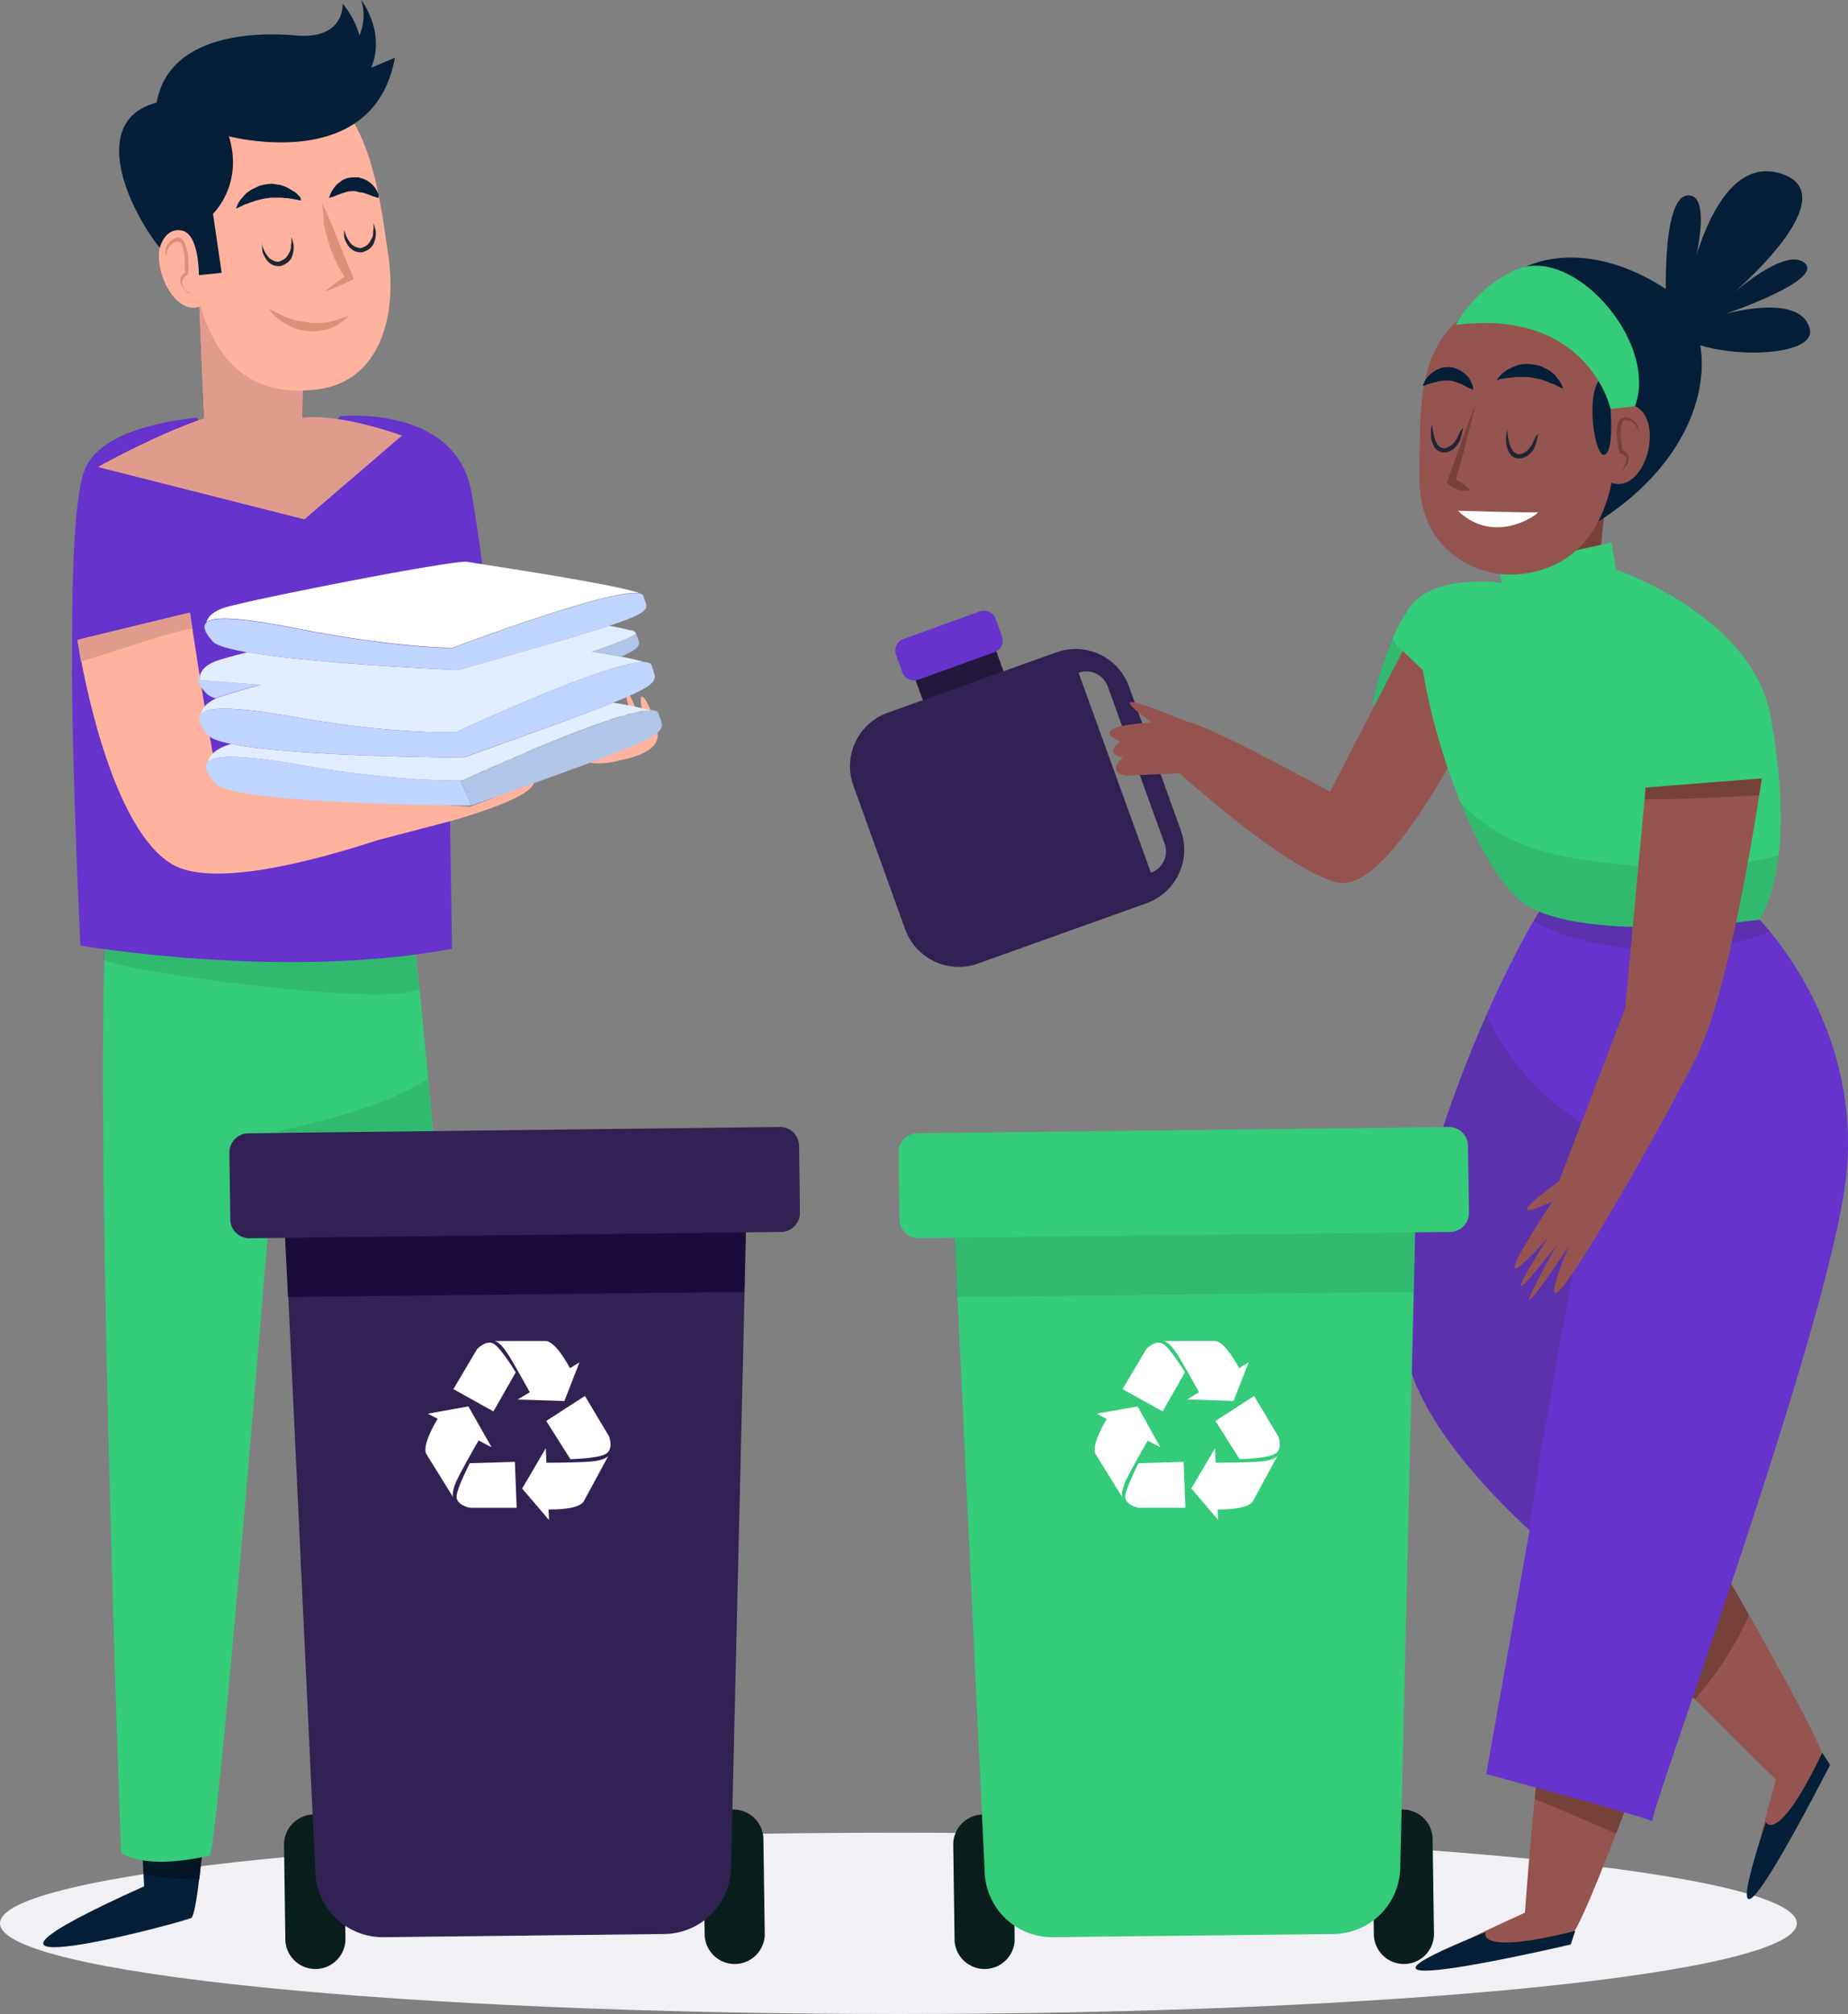 <svg id="Layer_1" data-name="Layer 1" xmlns="http://www.w3.org/2000/svg" viewBox="0 0 468.98 511">
    <rect x="0" y="0" width="468.98" height="511" fill="#808080" stroke="none"/>
    <defs>
        <style>
            .cls-2{fill:#051f38}.cls-3{fill:#041523}.cls-4{fill:#34cb79}.cls-5{fill:#161826;opacity:.1}.cls-10,.cls-5{isolation:isolate}.cls-6{fill:#63c}.cls-7{fill:#ffb39f}.cls-8{fill:#965450}.cls-9{fill:#76413b}.cls-10{fill:#352c38;opacity:.2}.cls-12{fill:#322153}.cls-13{fill:#fff}.cls-14{fill:#1f2733}.cls-15{fill:#091e1d}.cls-16{fill:#e09b8d}.cls-17{fill:#dd9078}.cls-18{fill:#e1edff}.cls-19{fill:#b1c5e8}.cls-20{fill:#c0d5ff}
        </style>
    </defs>
    <title>
        peoples
    </title>
    <path d="M228,465C102.08,465,0,475.29,0,488s102.08,23,228,23,228-10.3,228-23S353.92,465,228,465Z" style="fill:#f0f0f5"/>
    <path class="cls-2" d="M53.22,445.16s-2.54,40.7-4.74,41.51c-8.43,2.88-72.09,19-11.9-8.07L35,449Z"/>
    <path class="cls-3" d="M50.59,476.76c1.5-12.34,2.66-31.6,2.66-31.6L35,449l1.51,26.4C41,476.68,46.22,476.76,50.59,476.76Z"/>
    <path class="cls-4" d="M103.39,223.21S120,357.31,116.67,465.8c0,0-19.87,5.54-25.07,1.5C87.1,441.59,87.67,391.55,81,354.42c-6.35-35.05-8.89-63.76-8.89-63.76L70,288.36S56.37,457.85,53.36,470.76c-17.21,4-22.64-.69-22.64-.69s-7.86-212-3-246.28C34,179.06,103.39,223.21,103.39,223.21Z"/>
    <path class="cls-5" d="M106.39,251c-1.73-17.29-3.12-27.67-3.12-27.67S34,179.17,27.6,223.91c-.58,4.15-.93,11-1.27,19.6C31.53,246.39,96.45,255.61,106.39,251Z"/>
    <path class="cls-6" d="M119.68,125.1c-3.82-22.6-33.39-19.49-33.39-19.49h0c-3.82,5.3-9.13,9.11-16.41,9.34-8.32.23-15.94-2.65-20-9-12.94,1.5-25.77,5.19-28.66,14-2.42,7.28-3.05,27.48-2.93,49.28l-.05,0c.11,15.74.6,32.33,1.09,45.47.55,14.74,1.09,25.14,1.09,25.14h0v.07s51.75,8.88,94.27.81c0,0-.58-52.69-1.79-88.32l10.24,1.5S123.5,147.7,119.68,125.1Z"/>
    <path id="menhands" class="cls-7" d="M133.19,199.23s-11.55-28.59-2.31,1.39c0,0-9-23.29-2.89.57,0,0-9.24-16.14-2.54,1.16l-8.32,3.11h0l2-.81-13.86-.81s-47.71-2.31-49.32-4.61-7.74-43.81-7.74-43.81l-28.53,6.92s6.93,46.81,24,56.95c9.86,5.8,34-.18,52.3-6.16l17.84-4.67s21.72-5.77,21.72-10.15S127.65,178.13,133.19,199.23Z"/>
    <path class="cls-7" d="M164.62,187.36s-11.56-28.6-2.31,1.38c0,0-9-23.29-2.89.58,0,0-9.24-16.15-3.35,1.26l-6.36,3a19.85,19.85,0,0,0,7.74-.69c7.4-1.5,9.48-4,9.48-6.34C166.93,182.17,159.07,166.37,164.62,187.36Z"/>
    <path class="cls-8" d="M434.38,398.81S402,491.05,398.57,491.05,325.78,513,387,485.29c0,0,6.93-100.31,17.33-104.92S434.38,398.81,434.38,398.81Z"/>
    <path class="cls-9" d="M410.12,465.23c10.51-27.33,24.26-66.42,24.26-66.42s-19.64-23.06-30-18.44c-6.7,3-12,46.12-14.9,76.09C396.37,459.23,403.22,462.23,410.12,465.23Z"/>
    <path class="cls-2" d="M377,490.25s-2.66,6.11,22.76-.35l-1.15,3.46S326.94,510.19,377,490.25Z"/>
    <path class="cls-8" d="M414.74,359.73s50,84,47.83,86.7-29.92,69.76-11.9,5.08c0,0-72.55-69.76-69.43-80.71S414.74,359.73,414.74,359.73Z"/>
    <path class="cls-2" d="M448.13,462.34s3,6,14.32-17.64l2,3.12C464.3,447.82,431.22,513.54,448.13,462.34Z"/>
    <path class="cls-9" d="M443.85,409.77c-13.4-23.64-29.11-50-29.11-50s-30.27.23-33.5,11.07c-2.08,7,27.72,38.85,48.87,60.3A82.12,82.12,0,0,0,443.85,409.77Z"/>
    <path class="cls-6" d="M446.51,233.36s-30.62-34-48.52-12.68-45.64,91.66-41.59,120.48c2.42,16.95,18.71,35.06,31.77,47.16l-11,61.8s45.06,12.11,42.17,12.11c-1.73,0,44.48-124,49.1-163.15S446.51,233.36,446.51,233.36Z"/>
    <path class="cls-10" d="M423.06,241c8.55-.12,17.91-1.27,26.11-4.61a35.94,35.94,0,0,0-2.66-3s-30.61-34-48.52-12.68a89.73,89.73,0,0,0-8.77,13C399.22,239.24,412,241.2,423.06,241Z"/>
    <path class="cls-10" d="M377.22,257.46c-12.71,28.94-23.45,64.91-20.79,83.59,2.31,16.83,18.48,34.82,31.54,46.93,4.62-31.37,13-75,18.14-100.08C393.48,280.75,383.08,270.49,377.22,257.46Z"/>
    <path class="cls-4" d="M357.53,154.38a44.81,44.81,0,0,0-4.16,7.75c4.73,7.44,12,13.58,18.28,18.55a20.5,20.5,0,0,0,2.92,2.06l-1.51,7.84L348.3,178.52v.07l24.86,12.09L381.22,148S363.89,145.16,357.53,154.38Z"/>
    <path class="cls-5" d="M353.28,162a91.25,91.25,0,0,0-5.06,16.48l.08,0a91.32,91.32,0,0,1,5.07-16.39Z"/>
    <path class="cls-4" d="M374.57,182.74a20.5,20.5,0,0,1-2.92-2.06c-6.32-5-13.55-11.11-18.28-18.55a91.32,91.32,0,0,0-5.07,16.39l24.76,12.06Z"/>
    <path class="cls-5" d="M374.57,182.74a20.5,20.5,0,0,1-2.92-2.06c-6.32-5-13.55-11.11-18.28-18.55a91.32,91.32,0,0,0-5.07,16.39l24.76,12.06Z"/>
    <g id="bucket">
        <path d="M257,176.81a3.64,3.64,0,0,1-2.2,4.61l-13.63,5a3.65,3.65,0,0,1-4.62-2.19l-5.43-15.11a3.65,3.65,0,0,1,2.2-4.61l13.63-5a3.65,3.65,0,0,1,4.62,2.2Z" style="fill:#23173b"/>
        <path class="cls-12" d="M268,165.55l-42.74,15.3a14.41,14.41,0,0,0-8.71,18.42v0l13.17,36.55a14.46,14.46,0,0,0,18.49,8.65L291,229.16a14.42,14.42,0,0,0,8.68-18.44h0l-13.17-36.55A14.4,14.4,0,0,0,268,165.55Zm27.55,48.5a5.76,5.76,0,0,1-3.47,7.38L273.72,170.7a5.79,5.79,0,0,1,7.4,3.46Z"/>
        <path class="cls-6" d="M254.27,161.47a3.17,3.17,0,0,1-1.85,4l-19.41,7a3.19,3.19,0,0,1-4-1.84l-1.61-4.5a3.16,3.16,0,0,1,1.85-4l19.4-7a3.17,3.17,0,0,1,4,1.85Z"/>
    </g>
    <path id="handsone" class="cls-8" d="M356,165.14l-18.48,35.75S308,184.54,301.31,183.13c-2.34-1-14.61-6-14.61-4.84s5,4.6,5.6,5c-7.2.49-15,1.76-7.94,4.88,0,0-4.62,2.89.58,4,0,0-4.62,4,1.15,4.61l13.29-.58s26.57,24.22,39.86,27.68,34.69-41.42,34.69-41.42Z"/>
    <path class="cls-9" d="M406.07,145.16c-1.15,2.07,4.51-46.24,4.51-46.24l-26.22,17.64s2.31,30.9-.58,31c-1.16,0-5.66,1.73-10.63,3.57,1.15,5.77,3.46,7,5.43,12.57,14.64-.09,30.64-.44,39.64-13.82C413,148.16,407.58,142.27,406.07,145.16Z"/>
    <path class="cls-4" d="M381.22,148l-1.16-4,28.9-6.36,1.16,6.92s34.66,11.53,39.28,37.47,2.31,42.66-2.89,51.31c0,0-40.44,5.77-57.76-2.88s-35.24-73.22-26-79A25.87,25.87,0,0,1,381.22,148Z"/>
    <path class="cls-5" d="M419,219.87c-13.86-.81-30.84-2.42-42.4-11a44.52,44.52,0,0,1-6-5.31c5.2,12.8,11.67,23.64,18.14,26.87,17.33,8.65,57.76,2.88,57.76,2.88,2.31-3.8,4-9.22,4.85-16.37C441,220.1,430.11,220.56,419,219.87Z"/>
    <path id="handstwo" class="cls-8" d="M417.63,199.92l29.46-2.3s-7.51,51.88-16.18,69.75-48.52,88.21-32.92,49c0,0-20.22,30.56-2.89-.57,0,0-19.06,24.79-2.31-1.73,0,0-19.64,22.48,1.15-9.22,0,0-15.59,7.49,1.74-5.19l16.75-43.82Z"/>
    <path id="shadow" class="cls-9" d="M446.39,201.77c.47-2.65.7-4.27.7-4.27l-29.46,2.31-.23,3C427,202.81,436.69,202.35,446.39,201.77Z"/>
    <path class="cls-2" d="M386.78,67.91s14.67-8.53,36.16,5.53c14.21,9.34,13.52,39.2-17.21,58.8C369.22,155.53,386.78,67.91,386.78,67.91Z"/>
    <path class="cls-8" d="M415,103.07c-2.67-1.22-4.21-1.1-5.09-.65a144.53,144.53,0,0,0-2.76-18.6S390.59,71,376.5,77.25c-17.79,8.07-15.94,26.86-16.29,42.89-.46,21.33,16.41,25.36,21.49,25.59,5.38.33,22.6-.52,27.28-23.26a3.83,3.83,0,0,0,1.37.32C418.21,123.25,422,106.42,415,103.07Z"/>
    <path class="cls-2" d="M408.73,103.77s.93,11.52-1.73,11.64-5.66-20.87,2-20.87C416.59,94.77,408.73,103.77,408.73,103.77Z"/>
    <path class="cls-4" d="M408.73,103.77s-5.66-25.6-39.28-21.33a33.34,33.34,0,0,1,15.48-14.07c14.44-6.11,36,18.45,30,34.7C415,103.07,412.22,103.42,408.73,103.77Z"/>
    <path id="womanhair" class="cls-2" d="M422.94,80.13s-1.85-30.55,5.55-30.55-.58,25.71-.58,25.71S434,38.51,451.82,44s-12.93,31.25-12.93,31.25S453,62.37,458,66.75s-20.22,12.93-20.22,12.93,19.06-5.54,21.49,3.69S422.36,91.2,422.94,80.13Z"/>
    <path class="cls-2" d="M361.13,97.89a1.93,1.93,0,0,1,.23-.7,5.72,5.72,0,0,1,1-1.61,8.59,8.59,0,0,1,2.2-1.73,4.83,4.83,0,0,1,.81-.35,2.28,2.28,0,0,1,.81-.23c.34,0,.57-.11.92-.11H368a4.93,4.93,0,0,1,1.73.46,6,6,0,0,1,1.5.81,11.1,11.1,0,0,1,1.16,1,2.89,2.89,0,0,1,.69,1,1,1,0,0,1,.23.46c.12.12.12.35.23.46a2.88,2.88,0,0,1,.23.81,2.7,2.7,0,0,1,.12.69,4.41,4.41,0,0,0-.7-.23l-.69-.34a6.08,6.08,0,0,1-.92-.46c-.35-.12-.58-.35-.93-.47l-1-.34-1-.35c-.34,0-.69-.11-1-.11h-1c-.34,0-.69.11-1,.11a3.29,3.29,0,0,0-1,.23c-.31.11-.69.12-1,.23-.69.23-1.27.35-1.61.47A1.4,1.4,0,0,1,361.13,97.89Z"/>
    <path class="cls-13" d="M370,129.59s19,.58,20.22.35S379.62,138.93,370,129.59Z"/>
    <path class="cls-14" d="M371.3,108.49a2.7,2.7,0,0,1-.12.69c-.11.47-.23,1-.46,1.85a4.77,4.77,0,0,1-.46,1.15,2.63,2.63,0,0,1-.35.58,2.3,2.3,0,0,1-.46.57,3.76,3.76,0,0,1-1.27,1c-.11.12-.23.12-.46.23l-.35.12a3.18,3.18,0,0,1-2.65-.46,3.1,3.1,0,0,1-1-1.39,6.08,6.08,0,0,1-.47-1.38,5.41,5.41,0,0,1-.11-1.27,8.71,8.71,0,0,1,.11-1.84,4,4,0,0,1,.23-.69,12.74,12.74,0,0,0,.35,2.53,6.31,6.31,0,0,0,.81,2.31,3.11,3.11,0,0,0,.81.92,1.89,1.89,0,0,0,1,.35,1,1,0,0,0,.58-.12l.34-.11a.4.4,0,0,1,.23-.12,5.24,5.24,0,0,0,1-.69,6,6,0,0,0,.81-1,5,5,0,0,0,.58-1c.35-.69.58-1.27.81-1.61A3,3,0,0,0,371.3,108.49Z"/>
    <path class="cls-14" d="M390.36,110a3.3,3.3,0,0,1-.11.69c-.12.46-.23,1-.46,1.85a5.24,5.24,0,0,1-.47,1.15,2.59,2.59,0,0,1-.34.58,2.34,2.34,0,0,1-.47.57,3.76,3.76,0,0,1-1.27,1c-.11.12-.23.12-.46.23l-.35.12a2.22,2.22,0,0,1-.92.11,2.42,2.42,0,0,1-1.73-.57,3.17,3.17,0,0,1-1-1.39,6.05,6.05,0,0,1-.46-1.38,5.42,5.42,0,0,1-.12-1.27,8.1,8.1,0,0,1,.12-1.84,3.38,3.38,0,0,1,.23-.7,12.72,12.72,0,0,0,.34,2.54,6.31,6.31,0,0,0,.81,2.31,3.11,3.11,0,0,0,.81.92,1.79,1.79,0,0,0,1,.34,1.06,1.06,0,0,0,.58-.11l.34-.12a.44.44,0,0,1,.24-.11,4.29,4.29,0,0,0,1.8-1.69,4.15,4.15,0,0,0,.58-1c.35-.69.58-1.27.81-1.61A2.48,2.48,0,0,0,390.36,110Z"/>
    <path class="cls-9" d="M411.39,119.56a8,8,0,0,0,.81-1.27,6.58,6.58,0,0,0,.46-1.38v-.69a.35.35,0,0,0-.12-.23.26.26,0,0,0-.23-.23l-.23-.23-.23-.24a.42.42,0,0,0-.35-.11l-.34-.12-.23-.11v-.27a20,20,0,0,1-.58-3.69,4.8,4.8,0,0,1,0-1.85,5.69,5.69,0,0,1,.35-2,1.72,1.72,0,0,1,.69-.92,1.5,1.5,0,0,1,1.15-.34,2.61,2.61,0,0,1,1,.23,2.32,2.32,0,0,1,.93.46c.23.23.58.46.69.69a2.83,2.83,0,0,1,.46.81,3.32,3.32,0,0,1,.23,1.84,5,5,0,0,0-.57-1.73,3.22,3.22,0,0,0-.58-.69A2.31,2.31,0,0,0,414,107a1.65,1.65,0,0,0-.81-.23c-.23,0-.58-.12-.81-.12-.46,0-.69.35-.81.81a10.7,10.7,0,0,0-.23,3.34c.11,1.16.23,2.42.46,3.58l-.23-.35.35.23c.11.12.23.12.34.23l.35.23.35.35a.63.63,0,0,1,.23.46.69.69,0,0,1,.11.46,2.37,2.37,0,0,1,0,.92,3.72,3.72,0,0,1-.81,1.5A8.39,8.39,0,0,1,411.39,119.56Z"/>
    <path class="cls-9" d="M373,124.4a6.29,6.29,0,0,1-1.5.12,4.25,4.25,0,0,1-1.27-.23c-.46-.12-.81-.35-1.15-.46s-.35-.23-.58-.35-.35-.23-.58-.34l-.69-.58.11-.46c1.16-3.35,2.31-6.57,3.47-9.8s2.42-6.57,3.7-9.8c-.81,3.34-1.74,6.8-2.55,10.14s-1.84,6.69-2.77,10l-.46-1c.23,0,.46.11.69.11a1,1,0,0,1,.58.23,5.64,5.64,0,0,1,1.15.58,6.7,6.7,0,0,1,1,.92A2.22,2.22,0,0,1,373,124.4Z"/>
    <path class="cls-2" d="M379.85,96.5a2.14,2.14,0,0,1,.46-.69c.23-.23.35-.46.69-.81a8.55,8.55,0,0,1,1-.8,6.91,6.91,0,0,1,1.39-.81A16.43,16.43,0,0,1,385,92.7a9.63,9.63,0,0,1,2-.35h1l1,.12a9.21,9.21,0,0,1,2,.46c.57.23,1.15.57,1.73.8a7.67,7.67,0,0,1,1.39,1,4.84,4.84,0,0,1,1,1.16,6.38,6.38,0,0,1,.8,1,6.76,6.76,0,0,1,.47.93,8,8,0,0,1,.34.8,7.27,7.27,0,0,1-.81-.34,7.89,7.89,0,0,1-.92-.46,3.26,3.26,0,0,0-1.16-.47,10.28,10.28,0,0,1-1.27-.57c-.46-.12-.92-.35-1.38-.46L389.81,96c-.46,0-.92-.23-1.5-.23l-.69-.12h-2.2a5.41,5.41,0,0,0-1.39.12c-.46,0-.92.12-1.38.12-.81.11-1.62.23-2.08.34A1.9,1.9,0,0,1,379.85,96.5Z"/>
    <path class="cls-15" d="M363.91,490.82a7.63,7.63,0,0,1-15.25.23l-.35-24.44a7.63,7.63,0,0,1,15.25-.23Z"/>
    <path class="cls-15" d="M257.5,492.09a7.63,7.63,0,0,1-15.25.23l-.34-24.44a7.63,7.63,0,0,1,15.25-.23Z"/>
    <path class="cls-4" d="M355.36,473.41a17.15,17.15,0,0,1-17,17.3h0l-71.16.8a17.13,17.13,0,0,1-17.33-16.93v-.07l-7.65-161.59a17.15,17.15,0,0,1,17-17.3h0l82.6-1a17.16,17.16,0,0,1,17.33,17h0Z"/>
    <path class="cls-5" d="M358.71,327.79l.34-16a17.14,17.14,0,0,0-17.33-17h0l-82.6,1a17.14,17.14,0,0,0-17,17.28v0l.81,16Z"/>
    <path class="cls-4" d="M372.8,307.73a4.85,4.85,0,0,1-4.73,4.84l-134.94,1.61a4.86,4.86,0,0,1-4.86-4.72L228,292.39a4.86,4.86,0,0,1,4.74-4.84l134.94-1.61a4.84,4.84,0,0,1,4.85,4.72Z"/>
    <path class="cls-13" d="M314.47,347.14c-.84-1.56-3.65-6.51-6-6.9h-13.2s1.27,0,3.24,3c1.54,2.34,4.53,7.75,5.78,10l-3.08,1.85,11.85.36,3.82-9.8Z"/>
    <path class="cls-13" d="M290.89,342.32s2.43-2.65,4.39-1.27,5.43,7.15,5.43,7.15l-5.66,9.91-10.17-5.65Z"/>
    <path class="cls-13" d="M320.12,370.8c-2.79.27-9,.33-11.62.34l-.16-3.69-6,10.22,6.82,8L309,383c1.82,0,7.45-.06,8.9-2l6.35-11.72S323.7,370.45,320.12,370.8Z"/>
    <path class="cls-13" d="M324.4,364.45s1.27,3.35-.93,4.5-8.89,1.27-8.89,1.27l-6.13-9.69,9.82-6.34Z"/>
    <path class="cls-13" d="M291.26,365.53l3.21,1.69-5.77-10.38-10.4,1.84,2.56,1.35c-.82,1.37-3.81,6.57-2.91,8.77L284.88,380s-.69-1,.81-4.27C286.87,373.17,290,367.72,291.26,365.53Z"/>
    <path class="cls-13" d="M288.93,382.56s-3.58-.7-3.35-3,3.35-8.3,3.35-8.3l11.44-.35.46,11.65Z"/>
    <path class="cls-2" d="M92.22,443s3.35,40.7,5.66,41.4c8.55,2.76,72.44,17.64,11.67-8.31l1-29.63Z"/>
    <path class="cls-3" d="M95.53,474.45C93.8,462.23,92.18,443,92.18,443l18.37,3.46-.92,26.41C105.12,474.22,99.92,474.33,95.53,474.45Z"/>
    <path class="cls-5" d="M70.81,287c.81,9.11,5,38.51,10.16,67.45,6.7,37.25,6.13,87.17,10.63,112.88,5.2,4,25.07-1.5,25.07-1.5,2-66.76-3.46-143.2-8.08-192.08C97.61,280.68,83.63,284,70.81,287Z"/>
    <path class="cls-7" d="M76.7,106c.11-14.07,1.15-32.63,1.15-32.63L50.13,65.68s.92,25.13,1.73,40.47c-12.59,4.26-26.92,12.33-26.92,12.33l52.34,13.26,18.6-18A146.93,146.93,0,0,0,76.7,106Z"/>
    <path class="cls-16" d="M76.7,106c.11-14.07,1.15-32.63,1.15-32.63L50.13,65.68s.92,25.13,1.73,40.47c-12.59,4.26-26.92,12.33-26.92,12.33l52.34,13.26L102,110.53S86.63,104.8,76.7,106Z"/>
    <path class="cls-7" d="M98.53,64.79C96.11,48,93.34,22.94,74.16,19.25S47.7,39.08,47.7,39.08a171.53,171.53,0,0,0,0,18.7c-.85-.45-2.36-.51-4.94,1.36-6,4.39.12,20.53,7.4,18.8a3.71,3.71,0,0,0,.71-.25C57.25,99,71.31,99.94,80.53,98.79,95.53,97,101,81.62,98.53,64.79Z"/>
    <path class="cls-2" d="M41.92,25.59c.47-.11,9.48-.8,3.47-.23,5.55,6,5,7.5,12.59,8.88,4.05,12.45-3.92,20-3.92,20l2.19,15-5.78.57s.12-10.37-4.27-11.3-5.66,4.38-5.66,4.38C31.41,51.3,22.22,28.68,41.92,25.59Z"/>
    <path id="menhair" class="cls-2" d="M94.22,17.18C97.92,8.07,91.68,0,91.68,0a13.15,13.15,0,0,1-.46,9A21.39,21.39,0,0,0,86.94.93S87.63,10.15,75,9s-34.66.58-35.58,20.06,17.79,5.31,17.79,5.31,37.55,10.49,43-19.72Z"/>
    <path class="cls-2" d="M76.47,50.84a3.76,3.76,0,0,1-.81-.11c-.58-.12-1.27-.23-2.08-.35a4.92,4.92,0,0,0-1.27-.11,5.41,5.41,0,0,0-1.39-.12H68.73l-.7.12a7.55,7.55,0,0,0-1.5.23l-1.38.34c-.47.12-.93.35-1.39.47s-.81.34-1.27.46a2.68,2.68,0,0,0-1,.46,5.77,5.77,0,0,0-.81.34,7.32,7.32,0,0,1-.81.35,7.32,7.32,0,0,1,.35-.81,6.08,6.08,0,0,1,.46-.92,6,6,0,0,1,.81-1,11,11,0,0,1,1-1.15A17,17,0,0,1,64,48c.58-.23,1.16-.57,1.73-.81a12.34,12.34,0,0,1,2-.46l1-.11a3.38,3.38,0,0,1,1,.11c.34,0,.69.12.92.12a3.46,3.46,0,0,1,.93.23,6.92,6.92,0,0,1,1.61.69c.47.23.93.58,1.39.81a5.4,5.4,0,0,1,1,.81,3.76,3.76,0,0,0,.69.69A1.09,1.09,0,0,0,76.47,50.84Z"/>
    <path class="cls-2" d="M96,50.27A3.29,3.29,0,0,0,95.3,50a15.62,15.62,0,0,1-1.62-.58l-1-.35a3.46,3.46,0,0,0-1-.23,3.16,3.16,0,0,1-1-.23.69.69,0,0,1-.46-.11h-.46c-.35-.12-.69.11-1,0-.35.11-.69.11-1,.23l-1,.34a9.38,9.38,0,0,0-.93.35c-.31.1-.62.22-.92.35a1.71,1.71,0,0,1-.69.23,3.38,3.38,0,0,0-.7.23,1.73,1.73,0,0,1,.24-.69,3.39,3.39,0,0,1,.34-.81,4.2,4.2,0,0,1,.58-.92,5.54,5.54,0,0,1,.81-1c.34-.35.81-.58,1.15-.92a5.41,5.41,0,0,1,1.51-.7A9.22,9.22,0,0,1,89.88,45h.92a1.8,1.8,0,0,1,.81.23,2.28,2.28,0,0,1,.81.23l.69.35a6.48,6.48,0,0,1,2.08,1.85,14.27,14.27,0,0,1,.93,1.72A8.67,8.67,0,0,1,96,50.27Z"/>
    <path class="cls-17" d="M81.78,51.54c.7,1.49,1.39,3.11,2.08,4.61.35.8.58,1.5.93,2.3l.92,2.31.92,2.31c.35.8.58,1.49.93,2.3L88,66.52c.12.35.35.81.46,1.16a20.27,20.27,0,0,1,1,2.19l.35.92-.69.35c-1,.46-2.08,1-3.24,1.49a27.11,27.11,0,0,1-3.35,1.27c.93-.8,1.85-1.5,2.77-2.19s2-1.38,2.89-2.07l-.34,1.27c-.47-.7-.93-1.5-1.39-2.2a15,15,0,0,1-1.16-2.3l-.57-1.15-.47-1.16c-.23-.8-.57-1.61-.8-2.42l-.7-2.42c-.23-.81-.34-1.61-.58-2.42C82.13,55,81.9,53.26,81.78,51.54Z"/>
    <path class="cls-17" d="M48.28,74.59a3.53,3.53,0,0,1-1.27-1,4.33,4.33,0,0,1-1-1.39,2,2,0,0,1-.23-.92v-.46c0-.12.11-.35.11-.46a2.12,2.12,0,0,1,.58-.81l.35-.34.34-.23-.23.34c0-1.27,0-2.54-.11-3.69a11.49,11.49,0,0,0-.7-3.57,1.2,1.2,0,0,0-.46-.58.9.9,0,0,0-.58-.23.39.39,0,0,0-.34.12c-.12,0-.35.11-.46.11a2.36,2.36,0,0,0-.7.46c-.23.23-.46.35-.58.58a5.43,5.43,0,0,0-.46.81,4.81,4.81,0,0,0-.34,1.84,3.59,3.59,0,0,1-.12-2,1.31,1.31,0,0,1,.35-.92,2.1,2.1,0,0,1,.57-.81l.35-.35.46-.34c.12-.12.35-.12.47-.23s.34-.12.57-.23a1.32,1.32,0,0,1,1.27.34,1.76,1.76,0,0,1,.7.93,14.32,14.32,0,0,1,.69,2,10.39,10.39,0,0,1,.23,2,21.39,21.39,0,0,1,0,3.92v.2l-.23.11a1.2,1.2,0,0,0-.58.46c-.11.12-.34.35-.46.46a.44.44,0,0,0-.12.35c0,.12-.11.23-.11.35v.69a4,4,0,0,0,.69,1.38A8,8,0,0,1,48.28,74.59Z"/>
    <path class="cls-14" d="M66.42,61.8a4,4,0,0,1,.23.69c.11.23.11.46.23.69a6.08,6.08,0,0,0,.46.92c.12.35.46.58.58.93l.46.46a1.72,1.72,0,0,0,.46.34,4.12,4.12,0,0,0,1,.46c.23,0,.35.12.58.12a1,1,0,0,0,.58-.12l.58-.23.64-.38a3,3,0,0,0,.81-.93c.23-.34.35-.69.58-1a3.52,3.52,0,0,0,.23-1.16,2.06,2.06,0,0,1,.12-.92V60.18a4,4,0,0,1,.23.69c.11.23.11.47.23.81a2.93,2.93,0,0,1,.11,1A5.41,5.41,0,0,1,74.42,64,6.58,6.58,0,0,1,74,65.33a3.64,3.64,0,0,1-1,1.27l-.7.46c-.23.12-.57.23-.81.35a2.18,2.18,0,0,1-.92.11c-.35,0-.58-.11-.81-.11a3.72,3.72,0,0,1-1.5-.81,4.44,4.44,0,0,1-.92-1.15,8.37,8.37,0,0,1-.58-1.16,3.16,3.16,0,0,1-.23-1v-1.5Z"/>
    <path class="cls-14" d="M87.33,58.34a4,4,0,0,1,.23.69c.11.23.11.46.23.69a6.58,6.58,0,0,0,.46.92c.12.35.46.58.58.93.12.11.23.23.46.46a1.72,1.72,0,0,0,.46.34,4.12,4.12,0,0,0,1,.46c.24,0,.35.12.58.12a1,1,0,0,0,.58-.12l.58-.23.57-.34a3.11,3.11,0,0,0,.81-.92c.23-.35.35-.7.58-1a3.28,3.28,0,0,0,.23-1.16,2.06,2.06,0,0,1,.12-.92V56.68a4.41,4.41,0,0,1,.23.7c.11.23.11.46.23.8a2.94,2.94,0,0,1,.12,1,5.42,5.42,0,0,1-.12,1.27,6.58,6.58,0,0,1-.46,1.38,3.64,3.64,0,0,1-1,1.27l-.7.46c-.23.12-.57.23-.8.35a2.2,2.2,0,0,1-.93.11c-.35,0-.58-.11-.81-.11a3.78,3.78,0,0,1-1.5-.81A4.44,4.44,0,0,1,88.14,62a9.65,9.65,0,0,1-.58-1.16,3.16,3.16,0,0,1-.23-1V58.34Z"/>
    <path class="cls-17" d="M68.22,78.1s-.12,0,0,.12a2.33,2.33,0,0,0,.57.34A17,17,0,0,0,71,79.71,19.87,19.87,0,0,0,74.22,81a10.65,10.65,0,0,0,1.85.46c.58.12,1.27.23,2,.35a21.08,21.08,0,0,0,3.81.11,13.67,13.67,0,0,0,3.35-.69c.92-.34,1.73-.57,2.31-.8l.92-.35a2.83,2.83,0,0,1-.69.69,11.62,11.62,0,0,1-2.08,1.62,10.22,10.22,0,0,1-3.58,1.38,13.77,13.77,0,0,1-4.39.23,15.09,15.09,0,0,1-2.2-.46,10.22,10.22,0,0,1-2-.81,13.27,13.27,0,0,1-3.12-2,9.25,9.25,0,0,1-1.85-2,1,1,0,0,1-.34-.69C68.12,78.1,68.12,78.22,68.22,78.1Z"/>
    <path id="shadowhands" class="cls-16" d="M22.4,167.29c8.78-2.65,17.33-5.88,26.34-7.84-.35-2.53-.58-4-.58-4l-28.53,6.92s.34,2.07.92,5.53A16.68,16.68,0,0,1,22.4,167.29Z"/>
    <g id="paper">
        <path class="cls-18" d="M76.06,194.07c26.22,4.62,41.36,3.92,41.36,3.92s37.83-17.6,47.49-17.79c-2-.58-5.34-1.25-9.29-1.92-7.09,2.86-18.76,7.09-37.73,13.88l0-.09-.43.15s-42.74-.16-58.83-3.47c-.76.25-1.35.45-1.7.59-3,1.25-4,2.86-4.19,4C54.32,191.6,60.6,191.35,76.06,194.07Z"/>
        <path class="cls-19" d="M117.85,192.07l0,.09c19-6.79,30.64-11,37.73-13.88a59.67,59.67,0,0,0,8.22-3.81C159.49,177.13,147.7,181.47,117.85,192.07Z"/>
        <path class="cls-20" d="M157.54,166.6l.11,0c3.7-1.59,4.58-2.53,4.52-3.56C162.19,164.06,161.25,165,157.54,166.6Z"/>
        <path class="cls-20" d="M66.08,173.73l-15.32-1.18a2.55,2.55,0,0,1,0-1.37c-1.29,1.07-.2,2.84,1.71,4.86a5.71,5.71,0,0,0,2.29,1.14l.36-.17C56.42,176.49,60.53,175.27,66.08,173.73Z"/>
        <path class="cls-20" d="M161.33,160.55c-.15-.48-.75-.72-1.7-.76l.16,0C160.65,159.88,161.19,160.11,161.33,160.55Z"/>
        <path class="cls-19" d="M159.79,159.83c.91.26,1.46.51,1.53.72.22.63-4.52,2.51-11.14,4.79,2.68.42,5.19.85,7.36,1.26,3.71-1.6,4.65-2.54,4.63-3.54a11.45,11.45,0,0,0-.84-2.51C161.19,160.11,160.65,159.88,159.79,159.83Z"/>
        <path class="cls-19" d="M163,150.84l.09.06a1.59,1.59,0,0,0-1-.46,3,3,0,0,1,.36.14A1.36,1.36,0,0,1,163,150.84Z"/>
        <path class="cls-19" d="M163.29,151.21c.22.81.55,1.45.67,2-.12-.59-.45-1.24-.67-2.06h0v0S163.29,151.2,163.29,151.21Z"/>
        <path class="cls-20" d="M167.1,181c-.18-.61-1-.86-2.19-.84-9.66.19-47.49,17.79-47.49,17.79s-15.14.7-41.36-3.92c-15.46-2.72-21.74-2.47-23.36-.7-1.13,1.23,0,3.2,1.88,5.42,4.58,5.42,64.58,5.65,64.58,5.65l.4-.14c-.92-2.19-1.75-4.09-2.74-6.15h.49s48.17-22.42,49.68-17c.57,1.92,1.58,3,.23,4.42C168.7,184.08,167.68,183,167.1,181Z"/>
        <path class="cls-19" d="M167,181.15c-1.51-5.42-49.68,17-49.68,17h-.49c1,2.06,1.82,4,2.74,6.15l0,.08c34.9-12.38,45.17-16.2,47.63-18.81C168.57,184.13,167.56,183.07,167,181.15Z"/>
        <path class="cls-18" d="M74.33,181.85c26.22,4.62,41.36,3.92,41.36,3.92s38.86-18.08,47.87-17.79a58.94,58.94,0,0,0-5.91-1.36l-.11,0c-2.17-.41-4.68-.84-7.36-1.26,6.62-2.28,11.36-4.16,11.14-4.79-.07-.21-.62-.46-1.53-.72l-.16,0c-1.16-.33-2.88-.69-5-1.06C147.77,161,136,164.38,116.27,170c0,0-36.13-1.5-53.45-4.52-4.07,1.05-7,1.86-8,2.25-2.81,1.09-3.74,2.47-4,3.48a2.55,2.55,0,0,0,0,1.37l15.32,1.18c-5.55,1.54-9.66,2.76-10.93,3.28l-.36.17c-2.82,1.26-3.66,2.86-3.85,4C52.54,179.38,58.81,179.12,74.33,181.85Z"/>
        <path class="cls-20" d="M117.85,192.07c29.85-10.6,41.64-14.94,46-17.6,3.52-2.16,2.15-3.23,1.53-5.65-.16-.54-.8-.8-1.81-.84-9-.29-47.87,17.79-47.87,17.79s-15.14.7-41.36-3.92c-15.52-2.73-21.79-2.47-23.39-.69-1.1,1.24,0,3.2,1.9,5.41.71.85,2.78,1.57,5.75,2.18,16.09,3.31,58.83,3.47,58.83,3.47Z"/>
        <path class="cls-13" d="M74.91,159.36c25.19,5,39.86,5,39.86,5s41.39-15.65,47.73-13.78a3,3,0,0,0-.36-.14c-6.72-2.38-40.52-7.34-43.56-7.89-3.35-.6-56.74,9.9-61.93,11.74-3.12,1.11-4,2.59-4.26,3.6C54.08,156.44,60.18,156.46,74.91,159.36Z"/>
        <path class="cls-13" d="M163.28,151.19v0a.14.14,0,0,0,0-.09.37.37,0,0,0-.16-.18l-.09-.06A.69.69,0,0,1,163.28,151.19Z"/>
        <path class="cls-20" d="M116.27,170c19.76-5.59,31.5-9,38.39-11.24,8.55-2.82,9.65-3.94,9.3-5.49-.12-.58-.45-1.22-.67-2,0,0,0,0,0,0a.69.69,0,0,0-.24-.35,1.36,1.36,0,0,0-.54-.26c-6.34-1.87-47.73,13.78-47.73,13.78s-14.67,0-39.86-5c-14.73-2.9-20.83-2.92-22.52-1.47-1.19,1-.16,2.8,1.61,4.81.9,1,4.19,1.94,8.82,2.75C80.14,168.47,116.27,170,116.27,170Z"/>
    </g>
    <path class="cls-15" d="M194.08,490.82a7.63,7.63,0,0,1-15.25.23l-.35-24.44a7.63,7.63,0,0,1,15.25-.23Z"/>
    <path class="cls-15" d="M87.67,492.09a7.63,7.63,0,0,1-15.25.23l-.34-24.44a7.63,7.63,0,0,1,15.25-.23Z"/>
    <path class="cls-12" d="M185.53,473.41a17.15,17.15,0,0,1-17,17.3h0l-71.17.8A17.14,17.14,0,0,1,80,474.56v-.05L72.41,312.87a17.14,17.14,0,0,1,17-17.3h0l82.6-1a17.14,17.14,0,0,1,17.33,16.95v.05Z"/>
    <path d="M188.88,327.79l.35-16a17.17,17.17,0,0,0-17.33-17l-82.61,1a17.14,17.14,0,0,0-17,17.28v0l.81,16Z" style="fill:#1c0c3b"/>
    <path class="cls-12" d="M203,307.73a4.85,4.85,0,0,1-4.73,4.84L63.3,314.18a4.84,4.84,0,0,1-4.85-4.72l-.23-17.07A4.86,4.86,0,0,1,63,287.55l134.94-1.61a4.84,4.84,0,0,1,4.85,4.72Z"/>
    <path class="cls-13" d="M144.64,347.14c-.84-1.57-3.65-6.51-6-6.9h-13.2s1.27,0,3.24,3c1.53,2.34,4.52,7.73,5.77,10l-3.11,1.87,11.89.36,3.82-9.8Z"/>
    <path class="cls-13" d="M121.06,342.32s2.43-2.65,4.39-1.27,5.43,7.15,5.43,7.15l-5.66,9.91-10.16-5.65Z"/>
    <path class="cls-13" d="M150.29,370.8c-2.79.27-9,.33-11.62.34l-.16-3.69-6,10.23,6.82,8L139.2,383c1.82,0,7.45,0,8.9-2l6.35-11.72S153.87,370.45,150.29,370.8Z"/>
    <path class="cls-13" d="M154.57,364.45s1.27,3.35-.93,4.5-8.89,1.27-8.89,1.27l-6.13-9.69,9.82-6.34Z"/>
    <path class="cls-13" d="M121.46,365.48l3.3,1.74-5.89-10.38-10.29,1.84,2.48,1.31c-.79,1.3-3.85,6.59-2.94,8.81L115.06,380s-.7-1,.8-4.27C117.05,373.15,120.21,367.64,121.46,365.48Z"/>
    <path class="cls-13" d="M119.22,382.56s-3.58-.7-3.35-3,3.35-8.3,3.35-8.3l11.44-.35.46,11.65Z"/>
</svg>
